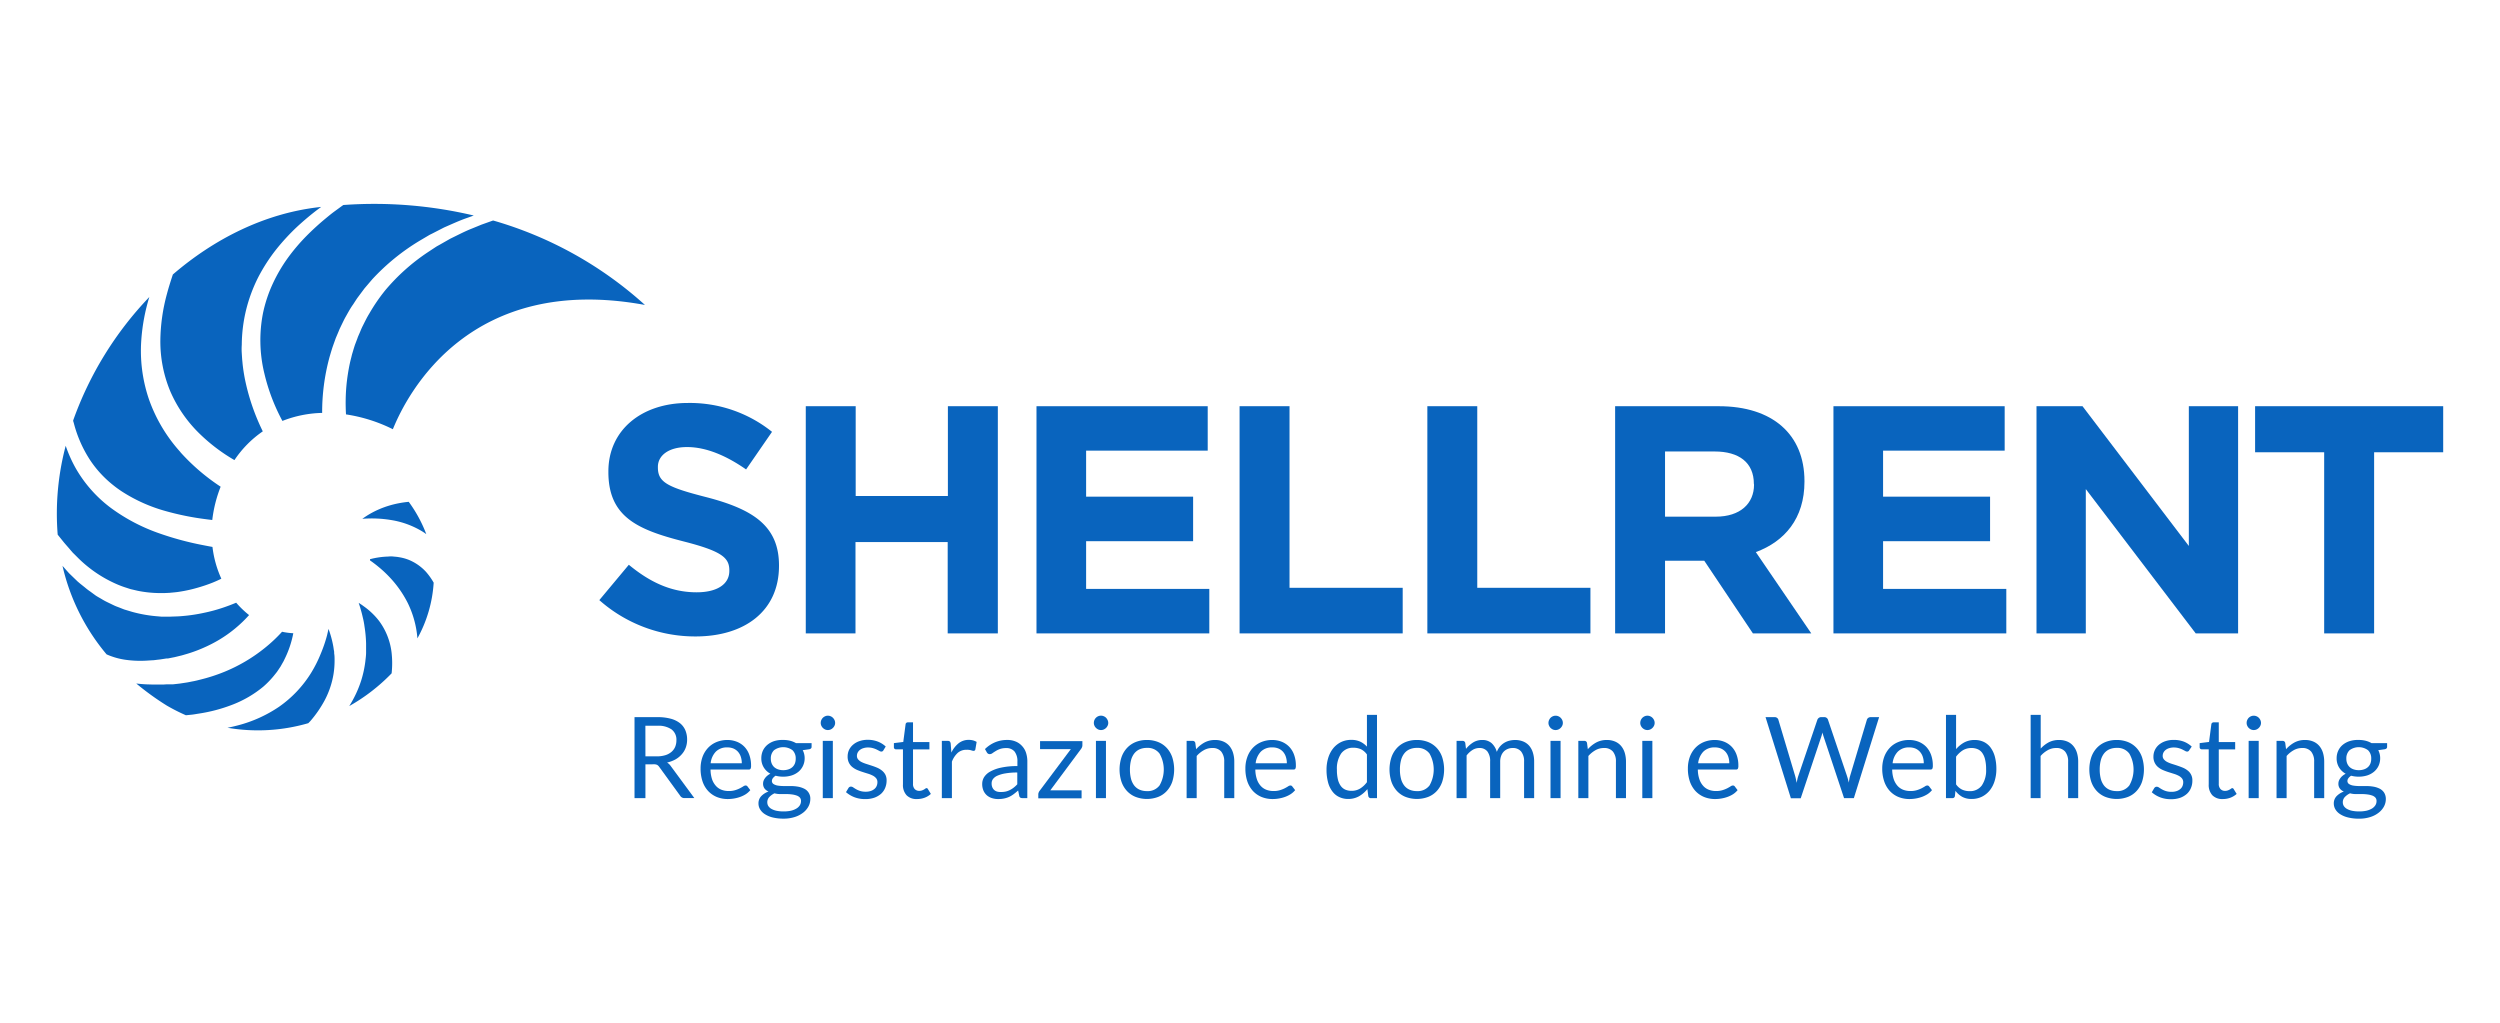<svg xmlns="http://www.w3.org/2000/svg" viewBox="0 0 623.62 255.12"><defs><style>.cls-1{fill:#fff;}.cls-2{fill:#0964be;}</style></defs><title>shellrent</title><g id="BG"><rect class="cls-1" width="623.62" height="255.12"/></g><g id="Logo"><path id="LOGO_BLU" data-name="LOGO BLU" class="cls-2" d="M106.22,142.6a12,12,0,0,0-4.26-2.95,11.55,11.55,0,0,0-2.5-.67c-.42-.09-.87-.1-1.29-.15s-.86-.05-1.3,0a20,20,0,0,0-4.57.66l0,.3c.69.48,1.45,1.05,2.24,1.71a28.75,28.75,0,0,1,2.54,2.37,27.19,27.19,0,0,1,4.63,6.54,24.52,24.52,0,0,1,1.54,4,23.61,23.61,0,0,1,.87,4.83,32.78,32.78,0,0,0,4.06-13.89A15.83,15.83,0,0,0,106.22,142.6ZM92.44,128.09a23,23,0,0,0-2.06,1.33,29.25,29.25,0,0,1,7.11.29,21.5,21.5,0,0,1,8,2.95c.29.19.58.38.85.59a33.83,33.83,0,0,0-4.38-8.07,25.35,25.35,0,0,0-4.91.95A23.16,23.16,0,0,0,92.44,128.09ZM57.75,175.87A39.46,39.46,0,0,1,49.64,178c-.62.09-1.22.21-1.77.27l-1.5.15A46.61,46.61,0,0,1,41.6,176a67.8,67.8,0,0,1-7.61-5.5c.83.1,1.68.17,2.52.21l1.66.05c.55,0,1.1,0,1.66,0h.88l.79-.05.78,0,.39,0,.43,0,1.7-.19,1.66-.25c.55-.08,1.09-.21,1.64-.31s1.09-.23,1.62-.37a43.31,43.31,0,0,0,6.24-2,40.46,40.46,0,0,0,10.15-6,37.4,37.4,0,0,0,4.25-4,17.6,17.6,0,0,0,2.8.37A24.86,24.86,0,0,1,71,164.39l-.23.48c-.08.16-.17.31-.26.46l-.53.94-.6.9c-.11.15-.2.31-.31.45l-.34.43a22.52,22.52,0,0,1-3.08,3.26A27.65,27.65,0,0,1,57.75,175.87ZM36.46,164.8l1.4-.09c.47,0,1-.09,1.42-.14l.65-.07.77-.12.78-.12.38,0,.35-.07,1.36-.27,1.4-.34c.46-.1.91-.25,1.37-.38s.9-.27,1.35-.42a36.61,36.61,0,0,0,5-2.1,32.17,32.17,0,0,0,7.73-5.48c.63-.6,1.2-1.2,1.71-1.77a24,24,0,0,1-3.22-3.09l-.21.09c-.92.38-2,.8-3.34,1.24s-2.79.85-4.44,1.19a40.94,40.94,0,0,1-5.38.81c-1,.1-2,.11-3,.15l-1.54,0-.79,0-.78-.07a33.74,33.74,0,0,1-6.42-1.11l-1.6-.48-.4-.12-.39-.15-.78-.31-.79-.3-.39-.16-.38-.18-1.51-.73a15.87,15.87,0,0,1-1.46-.8c-.48-.29-1-.56-1.43-.85l-1.36-1a13.85,13.85,0,0,1-1.31-1l-1.25-1-.61-.52-.57-.55-1.13-1.09c-.18-.18-.38-.35-.55-.55l-.51-.57-1-1.13,0,0a52.45,52.45,0,0,0,11,22.08,17.77,17.77,0,0,0,4.43,1.31A26.73,26.73,0,0,0,36.46,164.8Zm8.57-52a38.85,38.85,0,0,1-7.84-13.09,37.46,37.46,0,0,1-1.94-14.94,48,48,0,0,1,2-10.68,86.46,86.46,0,0,0-19,30.79c0,.2.09.4.15.61a31,31,0,0,0,4.05,9.24,26.83,26.83,0,0,0,3.57,4.33A26.42,26.42,0,0,0,28.21,121a26.92,26.92,0,0,0,2.37,1.71,39.46,39.46,0,0,0,10.57,4.73,68.26,68.26,0,0,0,10.19,2.07c.55.08,1.08.14,1.61.2a32.82,32.82,0,0,1,2.09-8.3A51.59,51.59,0,0,1,45,112.8Zm52.64,49.91a16.44,16.44,0,0,0-3.12-7.83,17.69,17.69,0,0,0-1.81-2,17.47,17.47,0,0,0-2-1.64c-.42-.32-.85-.6-1.27-.86.22.65.44,1.35.64,2.1.17.57.3,1.18.45,1.8s.27,1.28.36,1.95a32.06,32.06,0,0,1,.4,4.28c0,.74,0,1.5,0,2.27s-.12,1.54-.2,2.31a27,27,0,0,1-1,4.6,28,28,0,0,1-3,6.44,46.34,46.34,0,0,0,10.57-8.17A23.45,23.45,0,0,0,97.67,162.71ZM85.6,51.17c-.67.47-1.37,1-2.12,1.54s-1.49,1.16-2.27,1.8a64.64,64.64,0,0,0-4.79,4.38,48.19,48.19,0,0,0-4.63,5.46A39.37,39.37,0,0,0,68,70.86a34.13,34.13,0,0,0-2.41,7.32,35.05,35.05,0,0,0,.36,15A48,48,0,0,0,70.45,105a28.69,28.69,0,0,1,9.91-2A52.33,52.33,0,0,1,82.1,89.45c.14-.55.32-1.1.48-1.67l.26-.84c.09-.29.19-.56.29-.85.2-.56.41-1.13.61-1.71l.72-1.7c.12-.29.23-.58.37-.86s.27-.57.41-.85c.28-.57.55-1.15.85-1.71.64-1.11,1.23-2.26,2-3.33.36-.54.7-1.1,1.08-1.64l1.17-1.57.59-.79.64-.75,1.28-1.5a54,54,0,0,1,11.83-9.63l1.56-.92.76-.45c.25-.15.52-.27.78-.4l3-1.54c2-.87,3.92-1.76,5.74-2.38l1.66-.6a107.58,107.58,0,0,0-32.54-2.62ZM123,55l-.64.23-2.24.8-2.44,1c-1.72.67-3.48,1.61-5.37,2.52l-2.81,1.6c-.24.13-.48.26-.72.41l-.7.46-1.41.93A50.13,50.13,0,0,0,96.11,72.4a44.73,44.73,0,0,0-4,5.84c-.62,1-1.11,2.05-1.63,3.07-.26.51-.46,1-.69,1.56s-.46,1-.64,1.55L88.55,86c-.17.51-.32,1-.48,1.54l-.23.77c-.07.25-.13.51-.19.76-.13.51-.26,1-.37,1.51a49,49,0,0,0-.87,5.67,48.28,48.28,0,0,0-.1,7.12A39.21,39.21,0,0,1,98,107.07c3.72-9.18,19.36-39,62.88-31A95.78,95.78,0,0,0,123,55ZM16,135.37c.55.65,1.14,1.29,1.72,2l.44.5.48.47,1,1a31.63,31.63,0,0,0,9.3,6.3,23.6,23.6,0,0,0,2.66,1l.67.22a5.09,5.09,0,0,0,.67.18l1.36.32a28.75,28.75,0,0,0,5.4.58h.66l.65,0,1.29-.06c.86-.09,1.69-.14,2.49-.28a34.25,34.25,0,0,0,4.51-1,38.82,38.82,0,0,0,3.7-1.25c.83-.34,1.58-.67,2.21-1A26.7,26.7,0,0,1,53,136.43c-.79-.14-1.64-.3-2.53-.48a75.87,75.87,0,0,1-11-3,45.56,45.56,0,0,1-11.68-6.15A32.53,32.53,0,0,1,19,117a33.09,33.09,0,0,1-2.61-5.8,66,66,0,0,0-2,22.17Zm61.4,44.52a28.44,28.44,0,0,0,3.6-5.22,21.28,21.28,0,0,0,2.2-6.55,20.94,20.94,0,0,0,.26-3.43c0-.57,0-1.13-.1-1.69,0-.27,0-.55-.08-.82l-.12-.81a24.91,24.91,0,0,0-.73-3.06c-.15-.5-.32-1-.49-1.43-.11.53-.23,1.08-.37,1.64A35,35,0,0,1,80,163.1a31.48,31.48,0,0,1-2.43,4.81,28.79,28.79,0,0,1-8,8.42,33.11,33.11,0,0,1-10.18,4.6c-.9.24-1.78.44-2.64.61A45,45,0,0,0,76.9,180.4ZM41.65,73.29A46,46,0,0,0,40,84.87a32.34,32.34,0,0,0,2.46,12.7,33,33,0,0,0,7.28,10.57,44.24,44.24,0,0,0,8.74,6.63,26.68,26.68,0,0,1,7.07-7.17,54,54,0,0,1-4.49-13.2c-.25-1.34-.47-2.72-.59-4.13-.08-.7-.11-1.41-.16-2.12s-.05-1.43,0-2.15a37.86,37.86,0,0,1,1.07-8.65,38.42,38.42,0,0,1,3-8.12,43.4,43.4,0,0,1,4.51-7,54,54,0,0,1,5.21-5.65c1.79-1.65,3.55-3.12,5.24-4.39l.78-.58-1,.12c-13.21,1.62-25.61,7.8-36,16.74C42.65,69.9,42.12,71.51,41.65,73.29Z"/><g id="SHELLRENT"><path class="cls-2" d="M173.5,158.76a36.05,36.05,0,0,1-24-9.06l7.36-8.82c5.1,4.21,10.43,6.87,16.91,6.87,5.09,0,8.16-2,8.16-5.33v-.16c0-3.16-1.94-4.78-11.4-7.2-11.41-2.92-18.77-6.07-18.77-17.31v-.16c0-10.28,8.25-17.07,19.82-17.07a32.77,32.77,0,0,1,21,7.2l-6.47,9.38c-5-3.48-10-5.58-14.72-5.58s-7.28,2.18-7.28,4.93v.16c0,3.73,2.43,4.94,12.21,7.44,11.49,3,18,7.12,18,17v.16C194.29,152.45,185.72,158.76,173.5,158.76Z"/><path class="cls-2" d="M236.4,158V135.22h-23V158H201V101.33h12.45v22.4h23v-22.4h12.46V158Z"/><path class="cls-2" d="M258.55,158V101.33h42.71v11.08H270.93v11.48h26.69V135H270.93v11.9h30.73V158Z"/><path class="cls-2" d="M309.21,158V101.33h12.46v45.29H349.9V158Z"/><path class="cls-2" d="M356.05,158V101.33H368.5v45.29h28.23V158Z"/><path class="cls-2" d="M437.26,158l-12.13-18.12h-9.79V158H402.89V101.33h25.88c13.35,0,21.35,7,21.35,18.68v.16c0,9.14-4.93,14.89-12.13,17.55L451.82,158Zm.24-37.29c0-5.34-3.72-8.09-9.78-8.09H415.34v16.26H428c6.07,0,9.54-3.24,9.54-8Z"/><path class="cls-2" d="M457.35,158V101.33h42.71v11.08H469.73v11.48h26.69V135H469.73v11.9h30.74V158Z"/><path class="cls-2" d="M547.72,158,520.3,122v36H508V101.33h11.48L546,136.19V101.33h12.29V158Z"/><path class="cls-2" d="M592.22,112.81V158H579.76V112.81H562.53V101.33h46.92v11.48Z"/></g><g id="TAGLINE"><path class="cls-2" d="M161,190.67v8.43h-2.72V178.89H164a12.37,12.37,0,0,1,3.31.39,6.39,6.39,0,0,1,2.31,1.12,4.53,4.53,0,0,1,1.34,1.77,5.92,5.92,0,0,1,.44,2.32,5.72,5.72,0,0,1-.34,2,5.11,5.11,0,0,1-1,1.67,5.91,5.91,0,0,1-1.56,1.27,8.17,8.17,0,0,1-2.1.79,2.84,2.84,0,0,1,.91.86l5.89,8h-2.43a1.2,1.2,0,0,1-1.1-.58l-5.24-7.22a1.69,1.69,0,0,0-.52-.49,2,2,0,0,0-.85-.14Zm0-2h2.86a7.08,7.08,0,0,0,2.11-.29,4.25,4.25,0,0,0,1.52-.82,3.4,3.4,0,0,0,.93-1.26,4.25,4.25,0,0,0,.31-1.62,3.2,3.2,0,0,0-1.2-2.72,5.73,5.73,0,0,0-3.54-.92h-3Z"/><path class="cls-2" d="M181.43,184.59a6.27,6.27,0,0,1,2.36.43,5.36,5.36,0,0,1,1.88,1.24,5.54,5.54,0,0,1,1.23,2,7.68,7.68,0,0,1,.45,2.72,1.6,1.6,0,0,1-.13.79.52.52,0,0,1-.48.19h-9.5a8.13,8.13,0,0,0,.36,2.36,4.82,4.82,0,0,0,.94,1.67,3.65,3.65,0,0,0,1.4,1,4.9,4.9,0,0,0,1.84.33,5.27,5.27,0,0,0,1.63-.22,7.29,7.29,0,0,0,1.17-.47c.33-.17.61-.33.83-.47a1.06,1.06,0,0,1,.57-.22.55.55,0,0,1,.48.24l.7.92a5,5,0,0,1-1.11,1,7.17,7.17,0,0,1-1.39.68,8.6,8.6,0,0,1-1.53.4,9.32,9.32,0,0,1-1.56.14,7.33,7.33,0,0,1-2.73-.5,6.19,6.19,0,0,1-2.16-1.47,6.66,6.66,0,0,1-1.42-2.39,9.94,9.94,0,0,1-.5-3.27,8.41,8.41,0,0,1,.45-2.79,6.62,6.62,0,0,1,1.32-2.25,6.11,6.11,0,0,1,2.1-1.5A7,7,0,0,1,181.43,184.59Zm0,1.85a3.86,3.86,0,0,0-2.86,1.05,4.92,4.92,0,0,0-1.3,2.91h7.77a5.07,5.07,0,0,0-.24-1.6,3.6,3.6,0,0,0-.7-1.26,3.27,3.27,0,0,0-1.14-.82A3.83,3.83,0,0,0,181.48,186.44Z"/><path class="cls-2" d="M195.36,184.58a6.92,6.92,0,0,1,1.74.2,5.67,5.67,0,0,1,1.47.6h3.88v.93c0,.31-.2.51-.59.59l-1.62.23a4.32,4.32,0,0,1,.48,2,4.37,4.37,0,0,1-.41,1.9,4.3,4.3,0,0,1-1.11,1.46,5.12,5.12,0,0,1-1.69.93,7,7,0,0,1-2.15.32,7.2,7.2,0,0,1-1.89-.24,2.67,2.67,0,0,0-.69.63,1.17,1.17,0,0,0-.23.66.89.89,0,0,0,.41.79,2.89,2.89,0,0,0,1.09.39,10,10,0,0,0,1.53.11h1.76a10.08,10.08,0,0,1,1.75.16,5.69,5.69,0,0,1,1.54.51,2.73,2.73,0,0,1,1.5,2.62,3.87,3.87,0,0,1-.46,1.79,4.84,4.84,0,0,1-1.32,1.55,6.62,6.62,0,0,1-2.1,1.09,9,9,0,0,1-2.81.41,11.12,11.12,0,0,1-2.74-.31,6.29,6.29,0,0,1-1.95-.84,3.63,3.63,0,0,1-1.17-1.21,2.81,2.81,0,0,1-.38-1.43,2.59,2.59,0,0,1,.67-1.8,4.68,4.68,0,0,1,1.84-1.18,2.37,2.37,0,0,1-1-.75,2,2,0,0,1-.36-1.26,2.1,2.1,0,0,1,.11-.64,2.43,2.43,0,0,1,.35-.65,3,3,0,0,1,.57-.62,3.49,3.49,0,0,1,.79-.52,4.43,4.43,0,0,1-1.66-1.58,4.27,4.27,0,0,1-.6-2.29,4.55,4.55,0,0,1,.4-1.9,4.32,4.32,0,0,1,1.13-1.45,5.2,5.2,0,0,1,1.71-.92A6.88,6.88,0,0,1,195.36,184.58Zm4.45,15.24a1.29,1.29,0,0,0-.29-.87,1.94,1.94,0,0,0-.81-.51,5.77,5.77,0,0,0-1.17-.27,10.25,10.25,0,0,0-1.39-.09h-1.5a5.34,5.34,0,0,1-1.45-.19,4.21,4.21,0,0,0-1.3.93,1.88,1.88,0,0,0-.5,1.32,1.78,1.78,0,0,0,.24.9,2.3,2.3,0,0,0,.76.72,4.44,4.44,0,0,0,1.27.48,8.7,8.7,0,0,0,1.81.17,8.31,8.31,0,0,0,1.82-.18,4.6,4.6,0,0,0,1.36-.54,2.52,2.52,0,0,0,.86-.82A2,2,0,0,0,199.81,199.82Zm-4.45-7.7a4,4,0,0,0,1.34-.21,2.73,2.73,0,0,0,1-.59,2.54,2.54,0,0,0,.6-.91,3.38,3.38,0,0,0,.19-1.17,2.8,2.8,0,0,0-.79-2.09,3.87,3.87,0,0,0-4.63,0,2.8,2.8,0,0,0-.79,2.09,3.16,3.16,0,0,0,.2,1.17,2.67,2.67,0,0,0,.6.91,2.78,2.78,0,0,0,1,.59A3.91,3.91,0,0,0,195.36,192.12Z"/><path class="cls-2" d="M208.32,180.33a1.54,1.54,0,0,1-.15.68,1.9,1.9,0,0,1-.4.57,1.92,1.92,0,0,1-.57.39,1.81,1.81,0,0,1-.69.14,1.72,1.72,0,0,1-.68-.14,2.22,2.22,0,0,1-.57-.39,2.06,2.06,0,0,1-.39-.57,1.69,1.69,0,0,1-.14-.68,1.86,1.86,0,0,1,.14-.7,2.11,2.11,0,0,1,.39-.58,2,2,0,0,1,.57-.38,1.56,1.56,0,0,1,.68-.14,1.64,1.64,0,0,1,.69.14,1.73,1.73,0,0,1,.57.38,1.94,1.94,0,0,1,.4.58A1.69,1.69,0,0,1,208.32,180.33Zm-.57,4.48V199.1h-2.51V184.81Z"/><path class="cls-2" d="M220.36,187.17a.56.56,0,0,1-.52.31.91.91,0,0,1-.48-.16l-.66-.34a5.37,5.37,0,0,0-.92-.35,4.34,4.34,0,0,0-1.27-.17,3.64,3.64,0,0,0-1.14.17,2.55,2.55,0,0,0-.87.44,2,2,0,0,0-.55.66,1.73,1.73,0,0,0-.19.81,1.3,1.3,0,0,0,.32.91,2.74,2.74,0,0,0,.83.64,7.77,7.77,0,0,0,1.19.47l1.36.44c.46.15.92.32,1.36.51a4.93,4.93,0,0,1,1.18.71,3.23,3.23,0,0,1,.84,1,3.08,3.08,0,0,1,.32,1.48,4.72,4.72,0,0,1-.35,1.82,4.07,4.07,0,0,1-1,1.46,5.2,5.2,0,0,1-1.7,1,6.8,6.8,0,0,1-2.31.35,7.31,7.31,0,0,1-2.71-.48,7.13,7.13,0,0,1-2.06-1.25l.6-1a.88.88,0,0,1,.26-.28.73.73,0,0,1,.41-.1,1,1,0,0,1,.54.2c.19.13.42.28.68.43a5.3,5.3,0,0,0,1,.44,4.43,4.43,0,0,0,1.43.2,3.83,3.83,0,0,0,1.28-.19,2.73,2.73,0,0,0,.92-.52,2,2,0,0,0,.54-.74,2.34,2.34,0,0,0,.18-.91,1.52,1.52,0,0,0-.32-1,2.71,2.71,0,0,0-.84-.66,7.37,7.37,0,0,0-1.19-.48c-.45-.13-.9-.28-1.37-.43s-.92-.32-1.37-.51a5.27,5.27,0,0,1-1.19-.73,3.21,3.21,0,0,1-.84-1.08,3.47,3.47,0,0,1-.31-1.56,3.92,3.92,0,0,1,.33-1.57,4,4,0,0,1,1-1.32,4.73,4.73,0,0,1,1.59-.91,6.28,6.28,0,0,1,2.16-.34A6.92,6.92,0,0,1,219,185a6.1,6.1,0,0,1,1.94,1.22Z"/><path class="cls-2" d="M228.75,199.32a3.42,3.42,0,0,1-2.6-.94,3.76,3.76,0,0,1-.91-2.72v-8.74h-1.72a.6.6,0,0,1-.39-.14.53.53,0,0,1-.15-.41v-1l2.34-.29.58-4.42a.54.54,0,0,1,.18-.34.6.6,0,0,1,.4-.13h1.27v4.92h4.09v1.82h-4.09v8.57a1.83,1.83,0,0,0,.43,1.34,1.54,1.54,0,0,0,1.13.44,2,2,0,0,0,.68-.11,3.51,3.51,0,0,0,.51-.23l.36-.24a.38.38,0,0,1,.61.14l.73,1.2a4.7,4.7,0,0,1-1.56.95A5.31,5.31,0,0,1,228.75,199.32Z"/><path class="cls-2" d="M234.94,199.1V184.81h1.43a.81.81,0,0,1,.57.16,1,1,0,0,1,.21.54l.17,2.22a6.58,6.58,0,0,1,1.81-2.33,4,4,0,0,1,2.53-.84,4.35,4.35,0,0,1,1.07.13,3.73,3.73,0,0,1,.89.38l-.32,1.87a.43.43,0,0,1-.44.36,2.33,2.33,0,0,1-.61-.14,3.79,3.79,0,0,0-1.14-.13,3.23,3.23,0,0,0-2.19.76,5.7,5.7,0,0,0-1.47,2.21v9.1Z"/><path class="cls-2" d="M256.26,199.1h-1.12a1.41,1.41,0,0,1-.59-.11.65.65,0,0,1-.3-.48l-.28-1.33c-.37.34-.74.64-1.1.91a6.44,6.44,0,0,1-1.12.68,5.9,5.9,0,0,1-1.27.41,6.77,6.77,0,0,1-1.48.14,4.91,4.91,0,0,1-1.56-.23,3.65,3.65,0,0,1-1.27-.7,3.35,3.35,0,0,1-.85-1.18,4.18,4.18,0,0,1-.31-1.69,3.18,3.18,0,0,1,.46-1.64,4.15,4.15,0,0,1,1.5-1.39,9.66,9.66,0,0,1,2.72-1,18.39,18.39,0,0,1,4.1-.39V190a3.91,3.91,0,0,0-.71-2.53,2.6,2.6,0,0,0-2.11-.86,4.54,4.54,0,0,0-1.54.23,5.83,5.83,0,0,0-1.09.53c-.31.19-.57.36-.79.52a1.17,1.17,0,0,1-.66.23.74.74,0,0,1-.44-.13.89.89,0,0,1-.3-.34l-.45-.8a8.07,8.07,0,0,1,2.55-1.7,7.79,7.79,0,0,1,3-.57,5.29,5.29,0,0,1,2.13.4,4.29,4.29,0,0,1,1.56,1.1,4.43,4.43,0,0,1,1,1.7,7,7,0,0,1,.33,2.2Zm-6.52-1.54a5.19,5.19,0,0,0,1.22-.13,5.07,5.07,0,0,0,1-.38,5.68,5.68,0,0,0,.93-.6,7.27,7.27,0,0,0,.87-.81V192.7a16.52,16.52,0,0,0-2.95.22,8.21,8.21,0,0,0-2,.57,2.79,2.79,0,0,0-1.11.84,1.8,1.8,0,0,0-.34,1.08,2.4,2.4,0,0,0,.18,1,1.92,1.92,0,0,0,.49.68,2,2,0,0,0,.74.38A3.28,3.28,0,0,0,249.74,197.56Z"/><path class="cls-2" d="M270,185.89a1.29,1.29,0,0,1-.1.51,1.57,1.57,0,0,1-.25.44L262,197.14h7.8v2H259v-1a1.23,1.23,0,0,1,.09-.43,1.64,1.64,0,0,1,.27-.48l7.76-10.36h-7.68v-2H270Z"/><path class="cls-2" d="M276.45,180.33a1.54,1.54,0,0,1-.15.68,2.06,2.06,0,0,1-.39.57,2.11,2.11,0,0,1-.58.39,1.75,1.75,0,0,1-1.37,0,2,2,0,0,1-.56-.39A1.7,1.7,0,0,1,273,181a1.53,1.53,0,0,1-.14-.68,1.68,1.68,0,0,1,.14-.7,1.74,1.74,0,0,1,.39-.58,1.79,1.79,0,0,1,.56-.38,1.75,1.75,0,0,1,1.37,0,1.88,1.88,0,0,1,.58.38,2.11,2.11,0,0,1,.39.58A1.69,1.69,0,0,1,276.45,180.33Zm-.57,4.48V199.1h-2.5V184.81Z"/><path class="cls-2" d="M286.09,184.59a7.28,7.28,0,0,1,2.83.52,5.91,5.91,0,0,1,2.14,1.48,6.59,6.59,0,0,1,1.36,2.32,10.1,10.1,0,0,1,0,6.09,6.63,6.63,0,0,1-1.36,2.31,5.77,5.77,0,0,1-2.14,1.47,7.93,7.93,0,0,1-5.65,0,5.89,5.89,0,0,1-2.15-1.47,6.5,6.5,0,0,1-1.37-2.31,9.9,9.9,0,0,1,0-6.09,6.46,6.46,0,0,1,1.37-2.32,6,6,0,0,1,2.15-1.48A7.27,7.27,0,0,1,286.09,184.59Zm0,12.75a3.68,3.68,0,0,0,3.16-1.42,8,8,0,0,0,0-7.93,3.66,3.66,0,0,0-3.16-1.43,4.47,4.47,0,0,0-1.86.37,3.57,3.57,0,0,0-1.32,1.06,4.78,4.78,0,0,0-.79,1.7,9.26,9.26,0,0,0-.26,2.27,9.14,9.14,0,0,0,.26,2.27,4.81,4.81,0,0,0,.79,1.69,3.54,3.54,0,0,0,1.32,1.05A4.47,4.47,0,0,0,286.09,197.34Z"/><path class="cls-2" d="M296,199.1V184.81h1.5a.64.64,0,0,1,.67.53l.2,1.55a8,8,0,0,1,2.08-1.67,5.45,5.45,0,0,1,2.66-.63,5.08,5.08,0,0,1,2.06.39,4,4,0,0,1,1.5,1.1,4.82,4.82,0,0,1,.91,1.71,7.38,7.38,0,0,1,.31,2.21v9.1h-2.51V190a3.83,3.83,0,0,0-.74-2.51,2.76,2.76,0,0,0-2.26-.9,4.16,4.16,0,0,0-2.08.54,6.72,6.72,0,0,0-1.79,1.45V199.1Z"/><path class="cls-2" d="M317.33,184.59a6.36,6.36,0,0,1,2.37.43,5.41,5.41,0,0,1,1.87,1.24,5.54,5.54,0,0,1,1.23,2,7.68,7.68,0,0,1,.45,2.72,1.6,1.6,0,0,1-.13.79.52.52,0,0,1-.48.19h-9.5a7.79,7.79,0,0,0,.37,2.36,4.65,4.65,0,0,0,.93,1.67,3.61,3.61,0,0,0,1.41,1,4.81,4.81,0,0,0,1.83.33,5.27,5.27,0,0,0,1.63-.22,7.43,7.43,0,0,0,1.18-.47c.32-.17.6-.33.82-.47a1.06,1.06,0,0,1,.57-.22.55.55,0,0,1,.48.24l.71.92a5.06,5.06,0,0,1-1.12,1,7.17,7.17,0,0,1-1.39.68,8.6,8.6,0,0,1-1.53.4,9.23,9.23,0,0,1-1.56.14,7.33,7.33,0,0,1-2.73-.5,6.19,6.19,0,0,1-2.16-1.47,6.81,6.81,0,0,1-1.42-2.39,9.94,9.94,0,0,1-.5-3.27,8.17,8.17,0,0,1,.46-2.79,6.44,6.44,0,0,1,1.31-2.25,6.11,6.11,0,0,1,2.1-1.5A7,7,0,0,1,317.33,184.59Zm.05,1.85a3.86,3.86,0,0,0-2.86,1.05,5,5,0,0,0-1.3,2.91H321a5.07,5.07,0,0,0-.24-1.6,3.6,3.6,0,0,0-.7-1.26,3.27,3.27,0,0,0-1.14-.82A3.83,3.83,0,0,0,317.38,186.44Z"/><path class="cls-2" d="M342,199.1a.64.64,0,0,1-.68-.52l-.23-1.74a7.52,7.52,0,0,1-2.09,1.79,5.46,5.46,0,0,1-2.7.67,5.1,5.1,0,0,1-2.23-.48,4.45,4.45,0,0,1-1.7-1.39,6.37,6.37,0,0,1-1.09-2.28,11.9,11.9,0,0,1-.38-3.14,9.85,9.85,0,0,1,.42-2.94,7.19,7.19,0,0,1,1.22-2.37,5.8,5.8,0,0,1,1.94-1.57,5.73,5.73,0,0,1,2.59-.57,5.13,5.13,0,0,1,2.25.45,5.35,5.35,0,0,1,1.66,1.24v-7.92h2.51V199.1Zm-4.87-1.83a4,4,0,0,0,2.15-.57,6.17,6.17,0,0,0,1.7-1.59V188.2a4,4,0,0,0-1.51-1.31,4.53,4.53,0,0,0-1.83-.37,3.65,3.65,0,0,0-3.08,1.42,6.71,6.71,0,0,0-1.07,4.07,10.36,10.36,0,0,0,.24,2.39,4.62,4.62,0,0,0,.71,1.63,2.78,2.78,0,0,0,1.14.94A3.79,3.79,0,0,0,337.08,197.27Z"/><path class="cls-2" d="M353.44,184.59a7.35,7.35,0,0,1,2.83.52,6,6,0,0,1,2.14,1.48,6.42,6.42,0,0,1,1.35,2.32,10.1,10.1,0,0,1,0,6.09,6.47,6.47,0,0,1-1.35,2.31,5.85,5.85,0,0,1-2.14,1.47,8,8,0,0,1-5.66,0,5.89,5.89,0,0,1-2.15-1.47,6.65,6.65,0,0,1-1.37-2.31,9.9,9.9,0,0,1,0-6.09,6.61,6.61,0,0,1,1.37-2.32,6,6,0,0,1,2.15-1.48A7.28,7.28,0,0,1,353.44,184.59Zm0,12.75a3.69,3.69,0,0,0,3.16-1.42,8.08,8.08,0,0,0,0-7.93,3.67,3.67,0,0,0-3.16-1.43,4.41,4.41,0,0,0-1.86.37,3.41,3.41,0,0,0-1.32,1.06,4.61,4.61,0,0,0-.79,1.7,8.8,8.8,0,0,0-.26,2.27,8.69,8.69,0,0,0,.26,2.27,4.64,4.64,0,0,0,.79,1.69,3.39,3.39,0,0,0,1.32,1.05A4.41,4.41,0,0,0,353.44,197.34Z"/><path class="cls-2" d="M363.34,199.1V184.81h1.49a.65.65,0,0,1,.68.53l.18,1.46a7.34,7.34,0,0,1,1.77-1.59,4.19,4.19,0,0,1,2.28-.62,3.42,3.42,0,0,1,2.35.8,4.65,4.65,0,0,1,1.29,2.17,4.54,4.54,0,0,1,.78-1.34,4.49,4.49,0,0,1,2.38-1.46,5.94,5.94,0,0,1,1.39-.17,5.3,5.3,0,0,1,2,.36,4,4,0,0,1,1.5,1.05,4.72,4.72,0,0,1,.93,1.7,7.38,7.38,0,0,1,.33,2.3v9.1h-2.51V190a3.85,3.85,0,0,0-.74-2.54,2.62,2.62,0,0,0-2.13-.87,3.08,3.08,0,0,0-1.17.22,2.92,2.92,0,0,0-1,.64,3,3,0,0,0-.67,1.07,4,4,0,0,0-.25,1.48v9.1h-2.51V190a4,4,0,0,0-.69-2.56,2.44,2.44,0,0,0-2-.85,3.19,3.19,0,0,0-1.72.5,5.65,5.65,0,0,0-1.46,1.36V199.1Z"/><path class="cls-2" d="M389.85,180.33a1.54,1.54,0,0,1-.15.68,1.9,1.9,0,0,1-.4.57,1.92,1.92,0,0,1-.57.39,1.75,1.75,0,0,1-1.37,0,2.22,2.22,0,0,1-.57-.39,1.84,1.84,0,0,1-.38-.57,1.54,1.54,0,0,1-.15-.68,1.69,1.69,0,0,1,.15-.7,1.88,1.88,0,0,1,.38-.58,2,2,0,0,1,.57-.38,1.75,1.75,0,0,1,1.37,0,1.73,1.73,0,0,1,.57.38,1.94,1.94,0,0,1,.4.58A1.69,1.69,0,0,1,389.85,180.33Zm-.57,4.48V199.1h-2.51V184.81Z"/><path class="cls-2" d="M393.71,199.1V184.81h1.49a.64.64,0,0,1,.68.53l.2,1.55a8,8,0,0,1,2.08-1.67,5.45,5.45,0,0,1,2.66-.63,5.08,5.08,0,0,1,2.06.39,4,4,0,0,1,1.5,1.1,4.82,4.82,0,0,1,.91,1.71,7.71,7.71,0,0,1,.31,2.21v9.1h-2.51V190a3.83,3.83,0,0,0-.74-2.51,2.78,2.78,0,0,0-2.27-.9,4.22,4.22,0,0,0-2.08.54,6.84,6.84,0,0,0-1.78,1.45V199.1Z"/><path class="cls-2" d="M412.75,180.33a1.54,1.54,0,0,1-.15.68,1.9,1.9,0,0,1-.4.57,1.92,1.92,0,0,1-.57.39,1.81,1.81,0,0,1-.69.14,1.72,1.72,0,0,1-.68-.14,2.22,2.22,0,0,1-.57-.39,2.06,2.06,0,0,1-.39-.57,1.69,1.69,0,0,1-.14-.68,1.86,1.86,0,0,1,.14-.7,2.11,2.11,0,0,1,.39-.58,2,2,0,0,1,.57-.38,1.56,1.56,0,0,1,.68-.14,1.64,1.64,0,0,1,.69.14,1.73,1.73,0,0,1,.57.38,1.94,1.94,0,0,1,.4.58A1.69,1.69,0,0,1,412.75,180.33Zm-.57,4.48V199.1h-2.51V184.81Z"/><path class="cls-2" d="M427.71,184.59a6.36,6.36,0,0,1,2.37.43,5.41,5.41,0,0,1,1.87,1.24,5.54,5.54,0,0,1,1.23,2,7.68,7.68,0,0,1,.45,2.72,1.6,1.6,0,0,1-.13.79.52.52,0,0,1-.48.19h-9.5a7.79,7.79,0,0,0,.37,2.36,4.65,4.65,0,0,0,.93,1.67,3.61,3.61,0,0,0,1.41,1,4.81,4.81,0,0,0,1.83.33,5.27,5.27,0,0,0,1.63-.22,7.43,7.43,0,0,0,1.18-.47c.32-.17.6-.33.82-.47a1.06,1.06,0,0,1,.57-.22.55.55,0,0,1,.48.24l.7.92a5,5,0,0,1-1.11,1,7.17,7.17,0,0,1-1.39.68,8.6,8.6,0,0,1-1.53.4,9.23,9.23,0,0,1-1.56.14,7.33,7.33,0,0,1-2.73-.5,6.19,6.19,0,0,1-2.16-1.47,6.81,6.81,0,0,1-1.42-2.39,9.94,9.94,0,0,1-.5-3.27,8.41,8.41,0,0,1,.45-2.79,6.62,6.62,0,0,1,1.32-2.25,6.11,6.11,0,0,1,2.1-1.5A7,7,0,0,1,427.71,184.59Zm.05,1.85a3.86,3.86,0,0,0-2.86,1.05,4.92,4.92,0,0,0-1.3,2.91h7.77a5.07,5.07,0,0,0-.24-1.6,3.6,3.6,0,0,0-.7-1.26,3.27,3.27,0,0,0-1.14-.82A3.83,3.83,0,0,0,427.76,186.44Z"/><path class="cls-2" d="M440.41,178.89h2.27a.93.93,0,0,1,.61.19.83.83,0,0,1,.32.46l4.18,14c.07.26.14.53.2.82s.12.6.18.92c.06-.32.13-.63.19-.92a7.38,7.38,0,0,1,.23-.82l4.75-14a1,1,0,0,1,.33-.44.91.91,0,0,1,.6-.21h.79a.88.88,0,0,1,.6.19.9.9,0,0,1,.33.46l4.73,14a13.44,13.44,0,0,1,.45,1.68c.05-.31.11-.6.15-.89a6.09,6.09,0,0,1,.19-.79l4.18-14a.92.92,0,0,1,.32-.45,1,1,0,0,1,.6-.2h2.13l-6.3,20.21H460l-5.12-15.41c-.1-.3-.19-.63-.28-1,0,.19-.09.37-.13.54a4,4,0,0,1-.14.48l-5.14,15.41h-2.46Z"/><path class="cls-2" d="M476.21,184.59a6.29,6.29,0,0,1,2.37.43,5.45,5.45,0,0,1,1.88,1.24,5.83,5.83,0,0,1,1.23,2,7.68,7.68,0,0,1,.45,2.72,1.73,1.73,0,0,1-.13.79.54.54,0,0,1-.48.19H472a8.11,8.11,0,0,0,.37,2.36,5,5,0,0,0,.93,1.67,3.76,3.76,0,0,0,1.41,1,4.89,4.89,0,0,0,1.83.33,5.23,5.23,0,0,0,1.63-.22,7.06,7.06,0,0,0,1.18-.47c.33-.17.6-.33.83-.47a1.06,1.06,0,0,1,.57-.22.57.57,0,0,1,.48.24l.7.92a5,5,0,0,1-1.11,1,7.78,7.78,0,0,1-1.39.68,9.07,9.07,0,0,1-1.53.4,9.35,9.35,0,0,1-1.57.14,7.4,7.4,0,0,1-2.73-.5,6.06,6.06,0,0,1-2.15-1.47,6.66,6.66,0,0,1-1.42-2.39,9.68,9.68,0,0,1-.51-3.27,8.42,8.42,0,0,1,.46-2.79,6.62,6.62,0,0,1,1.32-2.25,5.93,5.93,0,0,1,2.1-1.5A6.94,6.94,0,0,1,476.21,184.59Zm.06,1.85a3.84,3.84,0,0,0-2.86,1.05,4.92,4.92,0,0,0-1.3,2.91h7.77a5.07,5.07,0,0,0-.24-1.6,3.62,3.62,0,0,0-.71-1.26,3.23,3.23,0,0,0-1.13-.82A3.9,3.9,0,0,0,476.27,186.44Z"/><path class="cls-2" d="M485.42,199.1V178.33h2.52v8.54a7.3,7.3,0,0,1,2-1.65,5.38,5.38,0,0,1,2.63-.63,5.22,5.22,0,0,1,2.24.46,4.58,4.58,0,0,1,1.71,1.39,6.86,6.86,0,0,1,1.09,2.29,11.84,11.84,0,0,1,.38,3.14,9.83,9.83,0,0,1-.43,2.93,7,7,0,0,1-1.22,2.36,5.92,5.92,0,0,1-1.94,1.57,5.76,5.76,0,0,1-2.59.57,4.77,4.77,0,0,1-2.35-.54,5.51,5.51,0,0,1-1.68-1.49l-.13,1.29a.61.61,0,0,1-.65.54Zm6.37-12.51a4.13,4.13,0,0,0-2.15.56,6.36,6.36,0,0,0-1.7,1.6v6.91a3.91,3.91,0,0,0,1.51,1.31,4.39,4.39,0,0,0,1.84.38,3.6,3.6,0,0,0,3.07-1.42,6.7,6.7,0,0,0,1.07-4.06,9.77,9.77,0,0,0-.25-2.4,4.65,4.65,0,0,0-.71-1.65,2.75,2.75,0,0,0-1.14-.93A3.74,3.74,0,0,0,491.79,186.59Z"/><path class="cls-2" d="M506.54,199.1V178.33h2.51v8.4a7.71,7.71,0,0,1,2-1.56,5.47,5.47,0,0,1,2.57-.58,5.16,5.16,0,0,1,2.07.39,4,4,0,0,1,1.49,1.1,4.82,4.82,0,0,1,.91,1.71,7.38,7.38,0,0,1,.31,2.21v9.1h-2.51V190a3.83,3.83,0,0,0-.74-2.51,2.76,2.76,0,0,0-2.26-.9,4.16,4.16,0,0,0-2.08.54,6.72,6.72,0,0,0-1.79,1.45V199.1Z"/><path class="cls-2" d="M528,184.59a7.28,7.28,0,0,1,2.83.52,5.91,5.91,0,0,1,2.14,1.48,6.59,6.59,0,0,1,1.36,2.32,10.1,10.1,0,0,1,0,6.09,6.63,6.63,0,0,1-1.36,2.31,5.77,5.77,0,0,1-2.14,1.47,7.93,7.93,0,0,1-5.65,0,5.89,5.89,0,0,1-2.15-1.47,6.5,6.5,0,0,1-1.37-2.31,9.9,9.9,0,0,1,0-6.09,6.46,6.46,0,0,1,1.37-2.32,6,6,0,0,1,2.15-1.48A7.27,7.27,0,0,1,528,184.59Zm0,12.75a3.68,3.68,0,0,0,3.16-1.42,8,8,0,0,0,0-7.93,3.66,3.66,0,0,0-3.16-1.43,4.47,4.47,0,0,0-1.86.37,3.57,3.57,0,0,0-1.32,1.06,4.78,4.78,0,0,0-.79,1.7,9.26,9.26,0,0,0-.26,2.27,9.14,9.14,0,0,0,.26,2.27,4.81,4.81,0,0,0,.79,1.69,3.54,3.54,0,0,0,1.32,1.05A4.47,4.47,0,0,0,528,197.34Z"/><path class="cls-2" d="M546.08,187.17a.55.55,0,0,1-.52.31.94.94,0,0,1-.48-.16l-.66-.34a4.8,4.8,0,0,0-.92-.35,4.34,4.34,0,0,0-1.27-.17,3.69,3.69,0,0,0-1.14.17,2.55,2.55,0,0,0-.87.44,2,2,0,0,0-.55.66,1.86,1.86,0,0,0-.19.81,1.35,1.35,0,0,0,.32.91,2.67,2.67,0,0,0,.84.64,7.63,7.63,0,0,0,1.18.47c.44.14.9.28,1.36.44s.92.32,1.36.51a5,5,0,0,1,1.19.71,3,3,0,0,1,1.15,2.51,4.54,4.54,0,0,1-.35,1.82,4,4,0,0,1-1,1.46,5.15,5.15,0,0,1-1.69,1,6.86,6.86,0,0,1-2.32.35,7.29,7.29,0,0,1-2.7-.48,6.87,6.87,0,0,1-2.06-1.25l.59-1a.91.91,0,0,1,.27-.28.71.71,0,0,1,.41-.1,1,1,0,0,1,.53.2c.19.13.42.28.69.43a5.19,5.19,0,0,0,1,.44,4.48,4.48,0,0,0,1.43.2,3.79,3.79,0,0,0,1.28-.19,2.64,2.64,0,0,0,.92-.52,1.84,1.84,0,0,0,.54-.74,2.34,2.34,0,0,0,.18-.91,1.52,1.52,0,0,0-.32-1,2.71,2.71,0,0,0-.84-.66,7,7,0,0,0-1.19-.48l-1.37-.43c-.46-.15-.92-.32-1.36-.51a4.86,4.86,0,0,1-1.19-.73,3.21,3.21,0,0,1-.84-1.08,3.34,3.34,0,0,1-.32-1.56,3.85,3.85,0,0,1,1.32-2.89,4.88,4.88,0,0,1,1.6-.91,6.28,6.28,0,0,1,2.16-.34,7,7,0,0,1,2.53.44,6.33,6.33,0,0,1,1.94,1.22Z"/><path class="cls-2" d="M554.47,199.32a3.44,3.44,0,0,1-2.6-.94,3.76,3.76,0,0,1-.91-2.72v-8.74h-1.72a.56.56,0,0,1-.38-.14.53.53,0,0,1-.16-.41v-1l2.34-.29.58-4.42a.51.51,0,0,1,.19-.34.56.56,0,0,1,.39-.13h1.27v4.92h4.09v1.82h-4.09v8.57a1.83,1.83,0,0,0,.44,1.34,1.51,1.51,0,0,0,1.12.44,2,2,0,0,0,.69-.11,3.36,3.36,0,0,0,.5-.23l.36-.24a.45.45,0,0,1,.26-.1.43.43,0,0,1,.35.24l.74,1.2a4.85,4.85,0,0,1-1.57.95A5.31,5.31,0,0,1,554.47,199.32Z"/><path class="cls-2" d="M564,180.33a1.54,1.54,0,0,1-.15.68,1.9,1.9,0,0,1-.4.57,1.92,1.92,0,0,1-.57.39,1.75,1.75,0,0,1-1.37,0,2.22,2.22,0,0,1-.57-.39,1.84,1.84,0,0,1-.38-.57,1.53,1.53,0,0,1-.14-.68,1.68,1.68,0,0,1,.14-.7,1.88,1.88,0,0,1,.38-.58,2,2,0,0,1,.57-.38,1.75,1.75,0,0,1,1.37,0,1.73,1.73,0,0,1,.57.38,1.94,1.94,0,0,1,.4.58A1.69,1.69,0,0,1,564,180.33Zm-.57,4.48V199.1h-2.51V184.81Z"/><path class="cls-2" d="M567.88,199.1V184.81h1.49a.64.64,0,0,1,.68.53l.2,1.55a8,8,0,0,1,2.08-1.67,5.42,5.42,0,0,1,2.66-.63,5.11,5.11,0,0,1,2.06.39,4,4,0,0,1,1.5,1.1,4.82,4.82,0,0,1,.91,1.71,7.71,7.71,0,0,1,.31,2.21v9.1h-2.51V190a3.83,3.83,0,0,0-.74-2.51,2.78,2.78,0,0,0-2.27-.9,4.22,4.22,0,0,0-2.08.54,6.68,6.68,0,0,0-1.78,1.45V199.1Z"/><path class="cls-2" d="M588.37,184.58a6.92,6.92,0,0,1,1.74.2,5.67,5.67,0,0,1,1.47.6h3.88v.93c0,.31-.2.51-.59.59l-1.62.23a4.32,4.32,0,0,1,.48,2,4.52,4.52,0,0,1-.4,1.9,4.32,4.32,0,0,1-1.12,1.46,5.12,5.12,0,0,1-1.69.93,7,7,0,0,1-2.15.32,7.2,7.2,0,0,1-1.89-.24,2.46,2.46,0,0,0-.68.63,1.12,1.12,0,0,0-.24.66.89.89,0,0,0,.41.79,2.89,2.89,0,0,0,1.09.39,10,10,0,0,0,1.53.11h1.76a10.29,10.29,0,0,1,1.76.16,5.73,5.73,0,0,1,1.53.51,2.89,2.89,0,0,1,1.09,1,3,3,0,0,1,.41,1.63,3.87,3.87,0,0,1-.46,1.79,4.84,4.84,0,0,1-1.32,1.55,6.51,6.51,0,0,1-2.1,1.09,9,9,0,0,1-2.81.41,11.17,11.17,0,0,1-2.74-.31,6.4,6.4,0,0,1-2-.84,3.63,3.63,0,0,1-1.17-1.21,2.92,2.92,0,0,1-.38-1.43,2.59,2.59,0,0,1,.67-1.8,4.68,4.68,0,0,1,1.84-1.18,2.37,2.37,0,0,1-1-.75,2,2,0,0,1-.36-1.26,2.1,2.1,0,0,1,.11-.64,2.43,2.43,0,0,1,.35-.65,3,3,0,0,1,.57-.62,3.73,3.73,0,0,1,.79-.52,4.43,4.43,0,0,1-1.66-1.58,4.27,4.27,0,0,1-.6-2.29,4.41,4.41,0,0,1,.41-1.9,4.17,4.17,0,0,1,1.12-1.45,5.2,5.2,0,0,1,1.71-.92A6.88,6.88,0,0,1,588.37,184.58Zm4.45,15.24a1.24,1.24,0,0,0-.29-.87,1.94,1.94,0,0,0-.81-.51,5.62,5.62,0,0,0-1.17-.27,10.25,10.25,0,0,0-1.39-.09h-1.5a5.34,5.34,0,0,1-1.45-.19,4.33,4.33,0,0,0-1.3.93,1.88,1.88,0,0,0-.5,1.32,1.78,1.78,0,0,0,.24.9,2.3,2.3,0,0,0,.76.72,4.56,4.56,0,0,0,1.27.48,8.77,8.77,0,0,0,1.81.17,8.31,8.31,0,0,0,1.82-.18,4.78,4.78,0,0,0,1.37-.54,2.57,2.57,0,0,0,.85-.82A1.89,1.89,0,0,0,592.82,199.82Zm-4.45-7.7a3.93,3.93,0,0,0,1.34-.21,2.65,2.65,0,0,0,1-.59,2.41,2.41,0,0,0,.6-.91,3.38,3.38,0,0,0,.19-1.17,2.8,2.8,0,0,0-.79-2.09,3.87,3.87,0,0,0-4.63,0,2.8,2.8,0,0,0-.79,2.09,3.16,3.16,0,0,0,.2,1.17,2.67,2.67,0,0,0,.6.91,2.78,2.78,0,0,0,1,.59A3.91,3.91,0,0,0,588.37,192.12Z"/></g></g></svg>